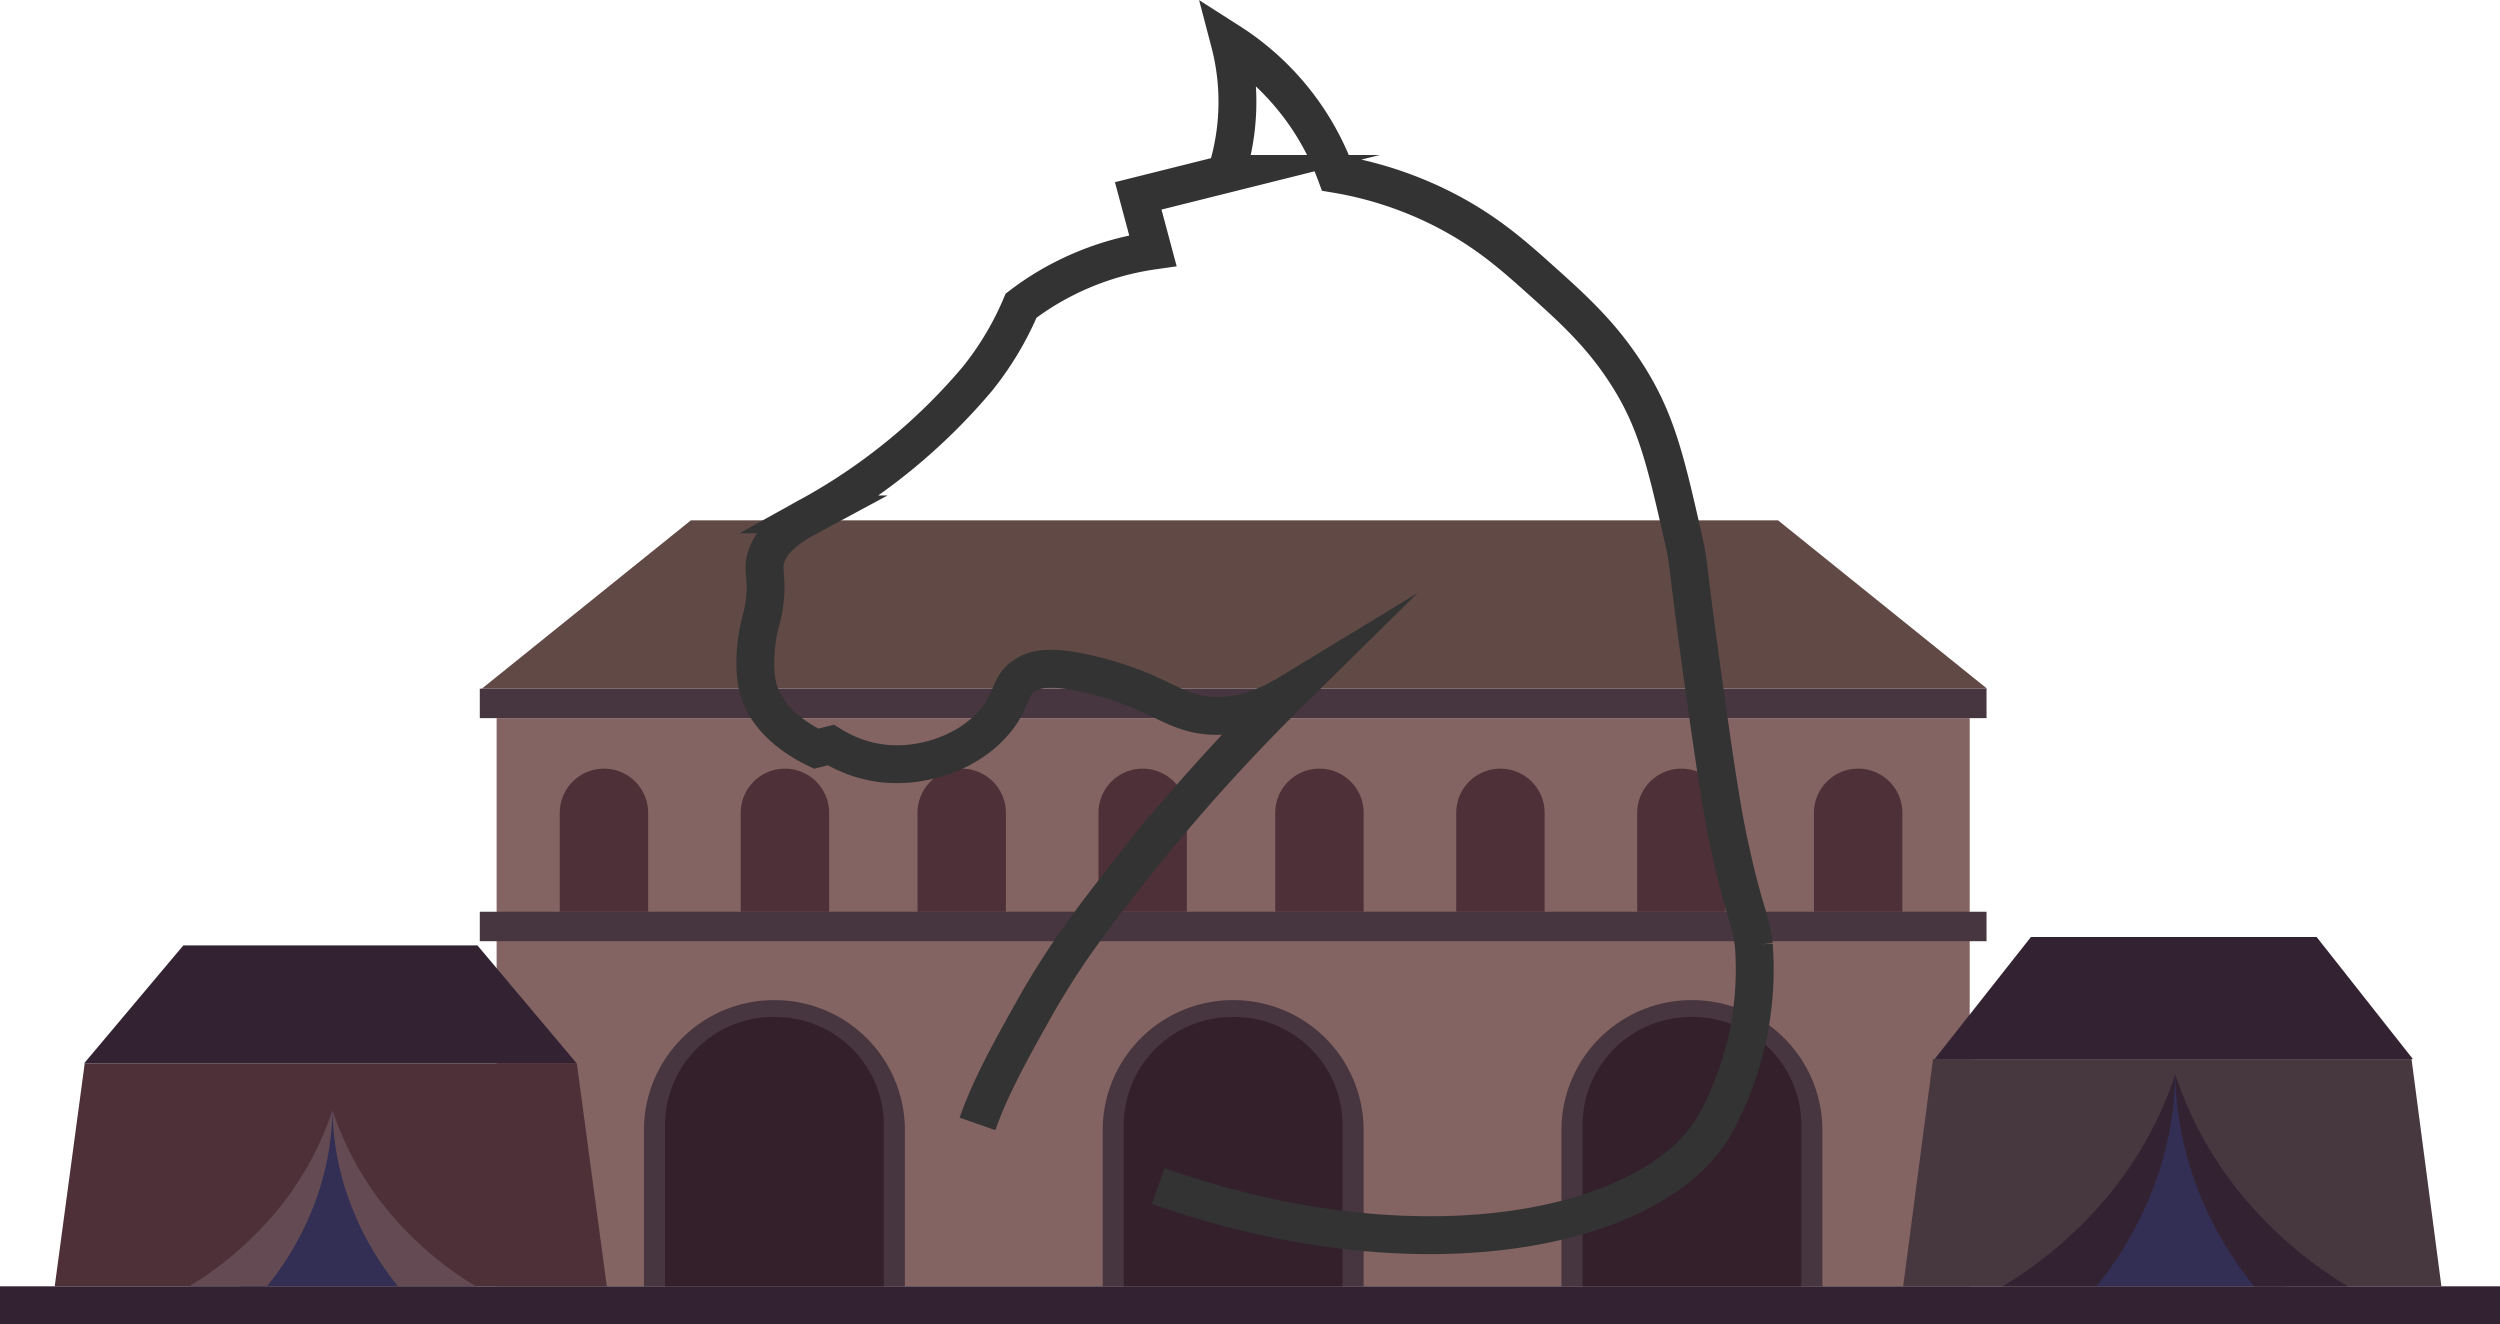 <svg id="Слой_1" data-name="Слой 1" xmlns="http://www.w3.org/2000/svg" viewBox="0 0 594 314.63"><defs><style>.cls-1{fill:#836462;}.cls-2{fill:#614a46;}.cls-3{fill:#47363f;}.cls-4{fill:#33202b;}.cls-5{fill:#4d3038;}.cls-6{fill:#473840;}.cls-7{fill:#332332;}.cls-8{fill:#332f54;}.cls-9{fill:#634a53;}.cls-10{fill:none;stroke:#333;stroke-miterlimit:10;stroke-width:9px;}</style></defs><title>ярморочное поле городок</title><rect class="cls-1" x="118" y="170.63" width="350" height="135"/><polygon class="cls-2" points="472.13 163.63 114.48 163.63 164.15 123.63 422.46 123.63 472.13 163.63"/><rect class="cls-3" x="114" y="163.63" width="358" height="7"/><rect class="cls-3" x="114" y="216.63" width="358" height="7"/><path class="cls-3" d="M292.91,237.63h.19A30.91,30.91,0,0,1,324,268.54v37.09a0,0,0,0,1,0,0H262a0,0,0,0,1,0,0V268.54a30.91,30.91,0,0,1,30.91-30.91Z"/><path class="cls-4" d="M292.74,241.63h.51A25.74,25.74,0,0,1,319,267.38v38.26a0,0,0,0,1,0,0H267a0,0,0,0,1,0,0V267.38a25.74,25.74,0,0,1,25.74-25.74Z"/><path class="cls-3" d="M183.91,237.63h.19A30.91,30.91,0,0,1,215,268.54v37.09a0,0,0,0,1,0,0H153a0,0,0,0,1,0,0V268.54A30.91,30.91,0,0,1,183.91,237.63Z"/><path class="cls-4" d="M183.74,241.63h.51A25.74,25.74,0,0,1,210,267.38v38.26a0,0,0,0,1,0,0H158a0,0,0,0,1,0,0V267.38A25.74,25.74,0,0,1,183.74,241.63Z"/><path class="cls-3" d="M401.91,237.63h.19A30.91,30.91,0,0,1,433,268.54v37.09a0,0,0,0,1,0,0H371a0,0,0,0,1,0,0V268.54a30.91,30.91,0,0,1,30.91-30.91Z"/><path class="cls-4" d="M401.74,241.63h.51A25.74,25.74,0,0,1,428,267.38v38.26a0,0,0,0,1,0,0H376a0,0,0,0,1,0,0V267.38A25.74,25.74,0,0,1,401.74,241.63Z"/><path class="cls-5" d="M271.5,182.63h0a10.5,10.5,0,0,1,10.5,10.5v23.5a0,0,0,0,1,0,0H261a0,0,0,0,1,0,0v-23.5A10.5,10.5,0,0,1,271.5,182.63Z"/><path class="cls-5" d="M228.5,182.63h0a10.5,10.5,0,0,1,10.5,10.5v23.5a0,0,0,0,1,0,0H218a0,0,0,0,1,0,0v-23.5A10.5,10.5,0,0,1,228.5,182.63Z"/><path class="cls-5" d="M186.5,182.63h0a10.5,10.5,0,0,1,10.5,10.5v23.5a0,0,0,0,1,0,0H176a0,0,0,0,1,0,0v-23.5A10.5,10.5,0,0,1,186.5,182.63Z"/><path class="cls-5" d="M143.5,182.63h0a10.5,10.5,0,0,1,10.5,10.5v23.5a0,0,0,0,1,0,0H133a0,0,0,0,1,0,0v-23.5A10.5,10.5,0,0,1,143.5,182.63Z"/><path class="cls-5" d="M313.5,182.63h0a10.5,10.5,0,0,1,10.5,10.5v23.5a0,0,0,0,1,0,0H303a0,0,0,0,1,0,0v-23.5A10.5,10.5,0,0,1,313.5,182.63Z"/><path class="cls-5" d="M356.5,182.63h0a10.5,10.5,0,0,1,10.5,10.5v23.5a0,0,0,0,1,0,0H346a0,0,0,0,1,0,0v-23.5a10.5,10.5,0,0,1,10.5-10.5Z"/><path class="cls-5" d="M399.5,182.63h0a10.5,10.5,0,0,1,10.5,10.5v23.5a0,0,0,0,1,0,0H389a0,0,0,0,1,0,0v-23.5A10.5,10.5,0,0,1,399.5,182.63Z"/><path class="cls-5" d="M441.5,182.63h0a10.5,10.5,0,0,1,10.5,10.5v23.5a0,0,0,0,1,0,0H431a0,0,0,0,1,0,0v-23.5a10.5,10.5,0,0,1,10.5-10.5Z"/><polygon class="cls-6" points="572.98 251.63 459.29 251.63 452.19 305.63 580.08 305.63 572.98 251.63"/><polygon class="cls-7" points="550.43 222.63 482.55 222.63 459.67 251.63 573.3 251.63 550.43 222.63"/><polygon class="cls-5" points="137.05 252.63 20.13 252.63 13 305.63 144.18 305.63 137.05 252.63"/><polygon class="cls-7" points="113.44 224.63 43.56 224.63 20 252.63 137 252.63 113.44 224.63"/><polygon class="cls-8" points="94.61 305.63 57 305.63 76.3 277.33 79 263.76 82.5 278.87 94.61 305.63"/><path class="cls-9" d="M295,618.13a73.73,73.73,0,0,1-13.63,24.42A82.27,82.27,0,0,1,260.93,660h18.49a70.65,70.65,0,0,0,12.66-23.55A66.54,66.54,0,0,0,295,618.13Z" transform="translate(-216 -354.37)"/><path class="cls-9" d="M295,618.13a73.49,73.49,0,0,0,13.62,24.42A82.27,82.27,0,0,0,329.06,660H310.57a70.65,70.65,0,0,1-12.65-23.55A65.78,65.78,0,0,1,295,618.13Z" transform="translate(-216 -354.37)"/><polygon class="cls-8" points="498.06 305.63 543.32 305.63 520.09 271.57 516.84 255.25 512.62 273.43 498.06 305.63"/><path class="cls-7" d="M732.84,609.62A88.66,88.66,0,0,0,749.24,639a99.42,99.42,0,0,0,24.59,21H751.58a85,85,0,0,1-15.22-28.34A79.5,79.5,0,0,1,732.84,609.62Z" transform="translate(-216 -354.37)"/><path class="cls-7" d="M732.84,609.62A88.78,88.78,0,0,1,716.45,639a99.26,99.26,0,0,1-24.6,21H714.1a85.21,85.21,0,0,0,15.23-28.34A79.44,79.44,0,0,0,732.84,609.62Z" transform="translate(-216 -354.37)"/><path class="cls-10" d="M448.25,621.41c2.95-8.43,7.53-16.76,13-26.53,7.71-13.84,15-23.12,23.48-33.92a451.65,451.65,0,0,1,37.4-41.75c-7.84,4.77-14.07,5.45-18.26,5.22-9.24-.5-12.07-5.61-27.84-9.57-10.17-2.55-14-1.66-16.52,0-3.58,2.34-2.83,5-6.09,9.57-5.88,8.24-17.59,12.53-27.83,11.31a29.9,29.9,0,0,1-12.18-4.35l-3.48.87c-3-1.43-11.88-6.17-13.91-14.79-1.19-5-.1-11.62,0-12.17.59-3.5,1.36-4.74,1.74-8.7.46-4.88-.4-6.24,0-8.7,1-6,7.87-9.46,11.3-11.31a140.25,140.25,0,0,0,39.14-32.18A73.13,73.13,0,0,0,458.61,427a65.62,65.62,0,0,1,9.57-6.09,67.65,67.65,0,0,1,21.74-7l-3.48-13,20.88-5.22a55.82,55.82,0,0,0,.86-31.31,63.07,63.07,0,0,1,25.23,31.31,88.39,88.39,0,0,1,26.09,8.69c9.77,5.07,16.14,10.72,22.61,16.53,7.22,6.48,14,12.54,20,21.74,7.41,11.29,9.61,21,13.92,40,1.51,6.68.48,3.84,5.21,37.4,3.23,22.92,4.42,29.61,6.17,37.4,3.29,14.64,4.48,14.91,5.3,21.51a76.55,76.55,0,0,1-9.14,42.42c-13.93,25-69.41,37-132.36,14.79" transform="translate(-216 -354.37)"/><rect class="cls-7" y="305.63" width="594" height="9"/></svg>